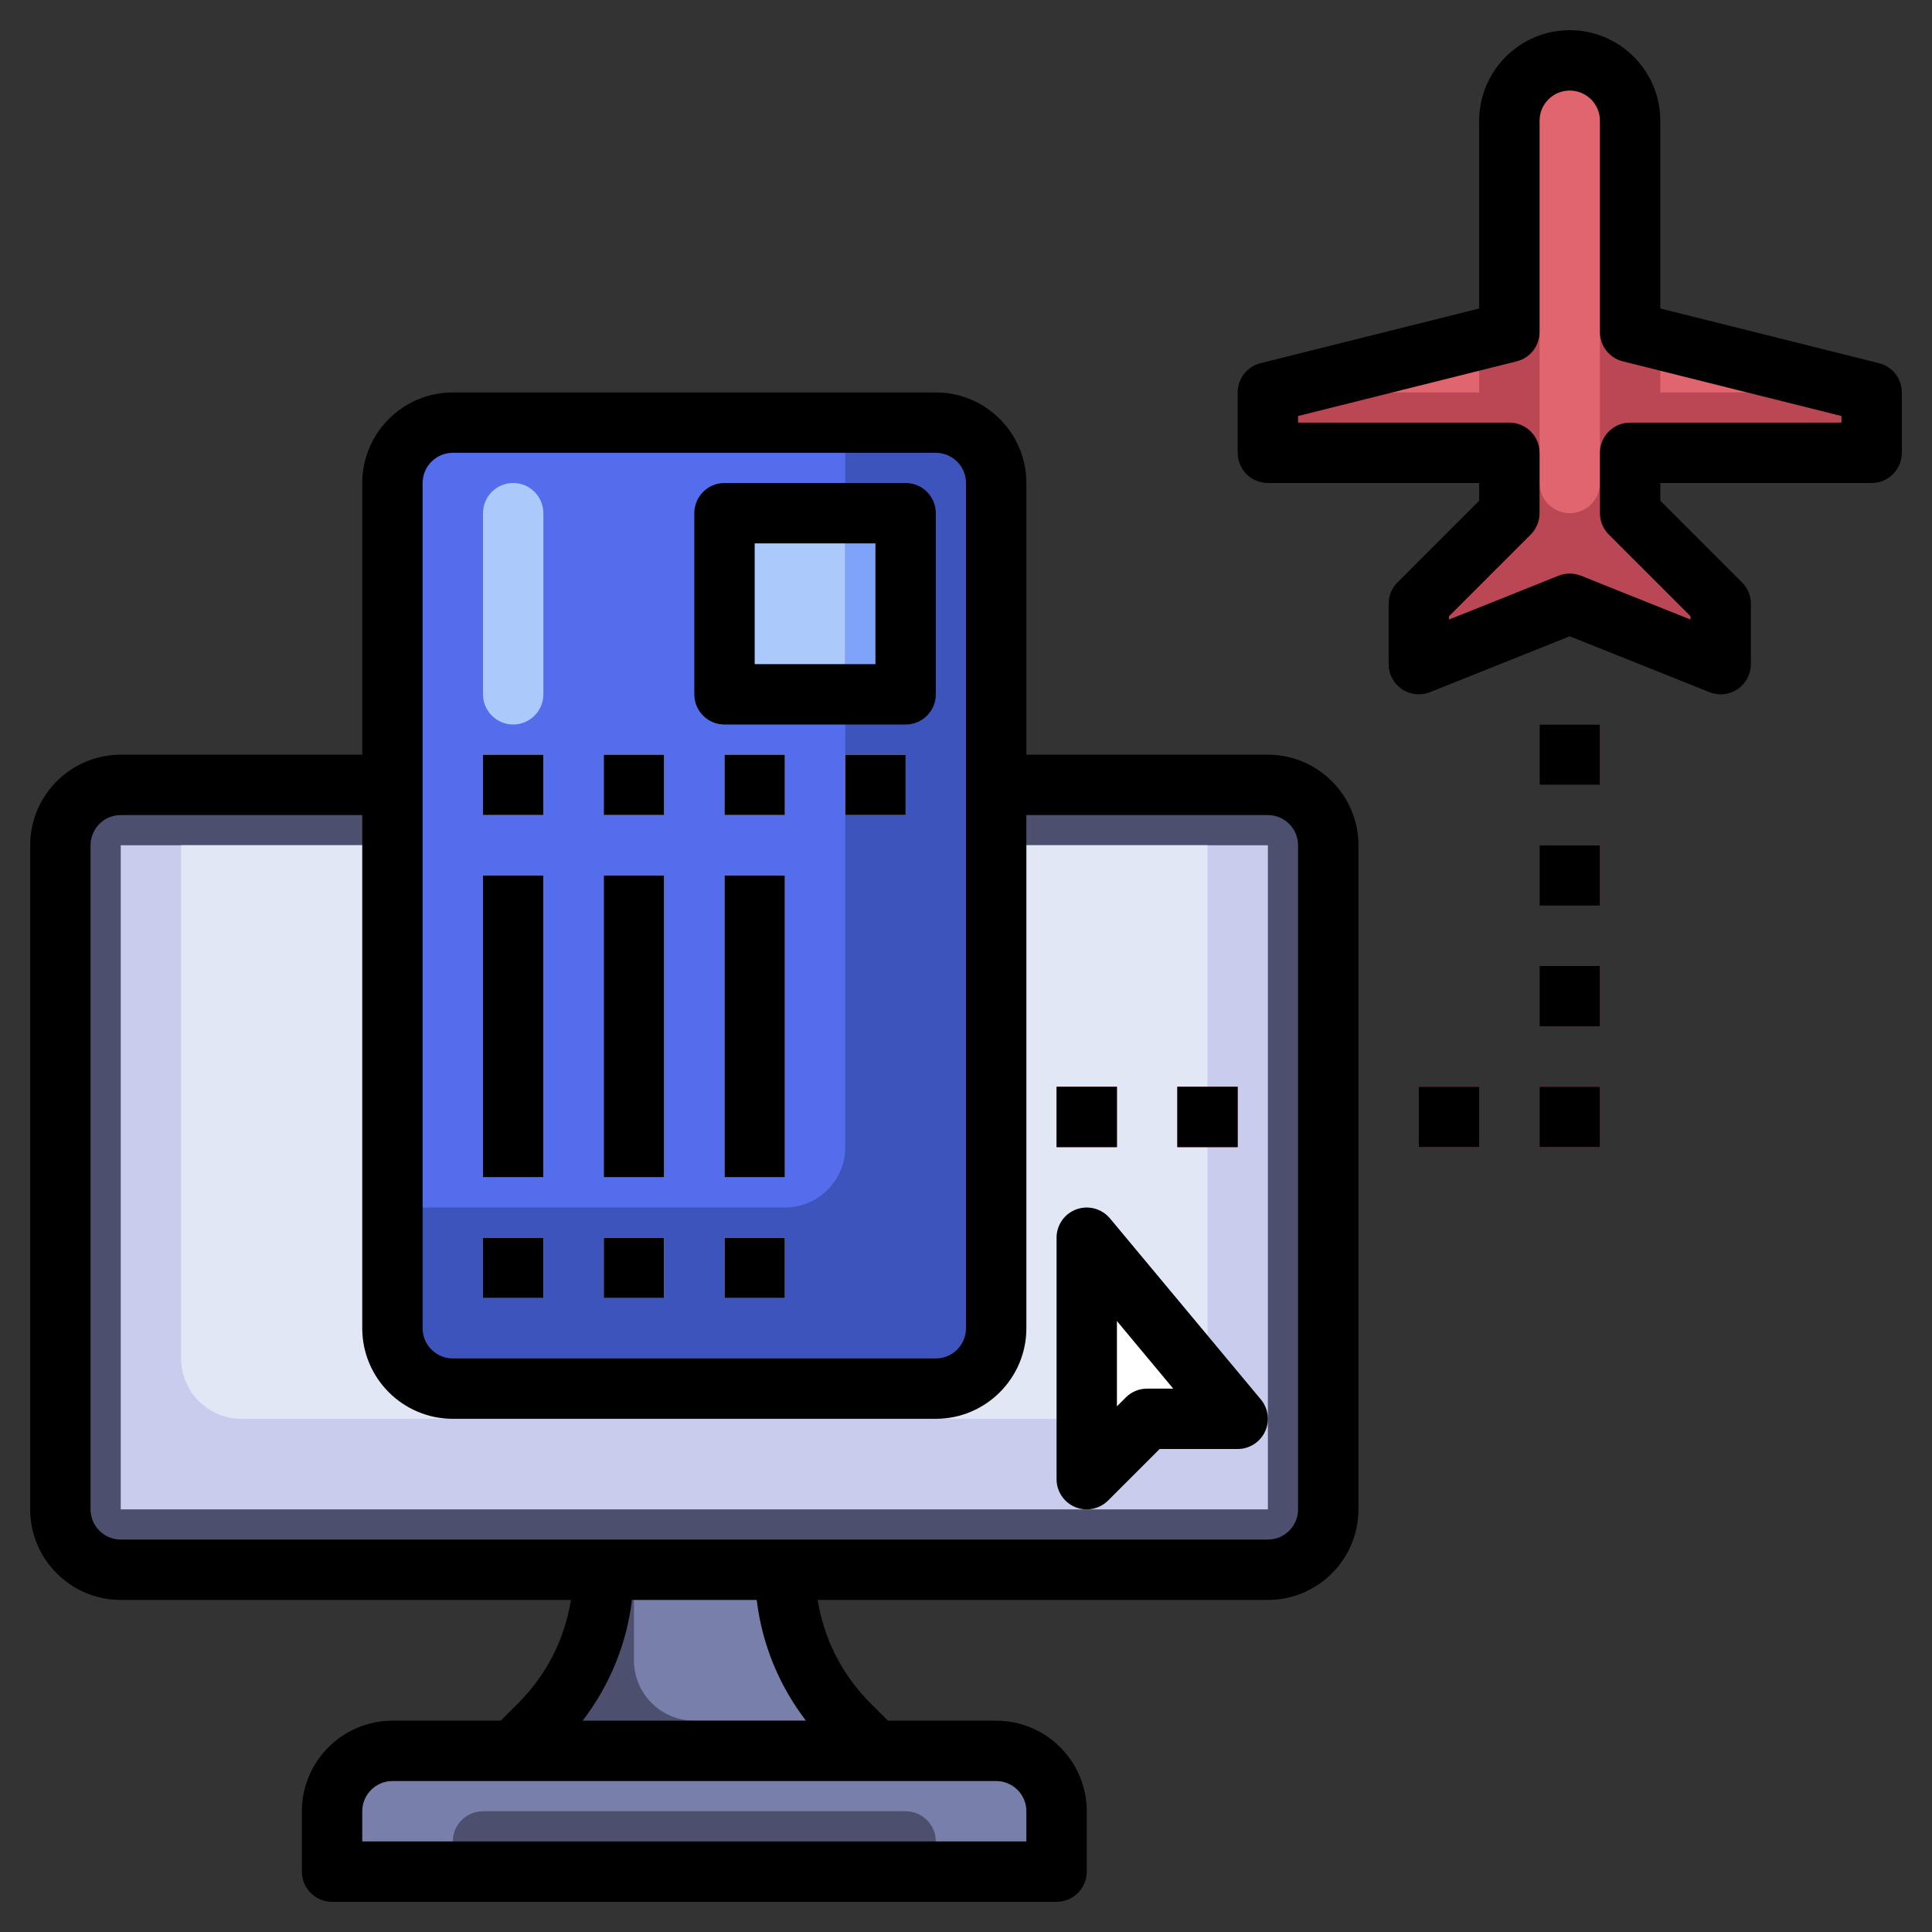 <svg id="Layer_3" enable-background="new 0 0 64 64" height="512" viewBox="0 0 64 64" width="512" xmlns="http://www.w3.org/2000/svg"><rect x="0" y="0" width="64" height="64" fill="#333333" stroke="none"/><g><path d="m33 26h9c1.105 0 2 .895 2 2v22c0 1.105-.895 2-2 2h-38c-1.105 0-2-.895-2-2v-22c0-1.105.895-2 2-2h9" fill="#4c506e"/><path d="m4 28h38v22h-38z" fill="#c8cded"/><path d="m6 28v17c0 1.105.895 2 2 2h30c1.105 0 2-.895 2-2v-17z" fill="#e2e7f6"/><path d="m31 46h-16c-1.105 0-2-.895-2-2v-28c0-1.105.895-2 2-2h16c1.105 0 2 .895 2 2v28c0 1.105-.895 2-2 2z" fill="#3d54bd"/><path d="m15 14c-1.105 0-2 .895-2 2v24h13c1.105 0 2-.895 2-2v-24z" fill="#546ded"/><path d="m17 24c-.552 0-1-.448-1-1v-6c0-.552.448-1 1-1 .552 0 1 .448 1 1v6c0 .552-.448 1-1 1z" fill="#acc9fb"/><path d="m24 17h4v6h-4z" fill="#acc9fb"/><path d="m28 17h2v6h-2z" fill="#7fa3f8"/><path d="m54 15h8v-2l-8-2v-7c0-1.105-.895-2-2-2-1.105 0-2 .895-2 2v7l-8 2v2h8v2l-3 3v2l5-2 5 2v-2l-3-3z" fill="#ba4753"/><path d="m29 58-.879-.879c-1.358-1.358-2.121-3.2-2.121-5.121h-6c0 1.921-.763 3.763-2.121 5.121l-.879.879" fill="#4c506e"/><g><path d="m16 25h2v2h-2z" fill="#fff"/></g><g><path d="m20 25h2v2h-2z" fill="#fff"/></g><g><path d="m24 25h2v2h-2z" fill="#fff"/></g><g><path d="m28 25h2v2h-2z" fill="#fff"/></g><g><path d="m16 41h2v2h-2z" fill="#fff"/></g><g><path d="m16 29h2v10h-2z" fill="#fff"/></g><g><path d="m20 41h2v2h-2z" fill="#fff"/></g><g><path d="m20 29h2v10h-2z" fill="#fff"/></g><g><path d="m24 41h2v2h-2z" fill="#fff"/></g><g><path d="m24 29h2v10h-2z" fill="#fff"/></g><path d="m36 49v-8l5 6h-3z" fill="#fff"/><g><path d="m51 24h2v2h-2z" fill="#ba4753"/></g><g><path d="m51 28h2v2h-2z" fill="#ba4753"/></g><g><path d="m51 32h2v2h-2z" fill="#ba4753"/></g><g><path d="m51 36h2v2h-2z" fill="#ba4753"/></g><g><path d="m47 36h2v2h-2z" fill="#ba4753"/></g><g><path d="m39 36h2v2h-2z" fill="#ba4753"/></g><g><path d="m35 36h2v2h-2z" fill="#ba4753"/></g><g fill="#e1656e"><path d="m53 16v-13.723c-.295-.171-.634-.277-1-.277s-.705.106-1 .277v13.723c0 .552.448 1 1 1s1-.448 1-1z"/><path d="m55 13h7l-7-1.75z"/><path d="m42 13h7v-1.75z"/><path d="m52 19-5 2.5v.5l5-2 5 2v-.5z"/></g><path d="m35 62h-24v-2c0-1.105.895-2 2-2h20c1.105 0 2 .895 2 2z" fill="#787faa"/><path d="m23 57h5.011c-1.286-1.346-2.011-3.134-2.011-5h-5v3c0 1.105.895 2 2 2z" fill="#787faa"/><path d="m31 62v-1c0-.552-.448-1-1-1h-14c-.552 0-1 .448-1 1v1z" fill="#4c506e"/><path d="m62.242 12.03-7.242-1.811v-6.219c0-1.654-1.346-3-3-3s-3 1.346-3 3v6.219l-7.242 1.811c-.446.111-.758.511-.758.97v2c0 .552.447 1 1 1h7v.586l-2.707 2.707c-.188.187-.293.442-.293.707v2c0 .332.165.642.439.828.275.187.625.222.932.101l4.629-1.852 4.629 1.852c.119.048.245.071.371.071.197 0 .393-.058.561-.172.274-.186.439-.496.439-.828v-2c0-.265-.105-.52-.293-.707l-2.707-2.707v-.586h7c.553 0 1-.448 1-1v-2c0-.459-.313-.859-.758-.97zm-1.242 1.97h-7c-.553 0-1 .448-1 1v2c0 .265.105.52.293.707l2.707 2.707v.109l-3.629-1.452c-.119-.047-.245-.071-.371-.071s-.252.024-.371.071l-3.629 1.452v-.109l2.707-2.707c.188-.187.293-.442.293-.707v-2c0-.552-.447-1-1-1h-7v-.219l7.242-1.811c.445-.111.758-.511.758-.97v-7c0-.551.448-1 1-1s1 .449 1 1v7c0 .459.312.859.758.97l7.242 1.811z"/><path d="m4 53h14.914c-.206 1.287-.803 2.475-1.742 3.414l-.586.586h-3.586c-1.654 0-3 1.346-3 3v2c0 .553.447 1 1 1h24c.553 0 1-.447 1-1v-2c0-1.654-1.346-3-3-3h-3.586l-.586-.586c-.939-.939-1.535-2.127-1.742-3.414h14.914c1.654 0 3-1.346 3-3v-22c0-1.654-1.346-3-3-3h-8v-9c0-1.654-1.346-3-3-3h-16c-1.654 0-3 1.346-3 3v9h-8c-1.654 0-3 1.346-3 3v22c0 1.654 1.346 3 3 3zm30 7v1h-22v-1c0-.552.448-1 1-1h20c.552 0 1 .448 1 1zm-7.301-3h-7.398c.895-1.167 1.457-2.538 1.633-4h4.133c.176 1.462.737 2.833 1.632 4zm-12.699-41c0-.551.448-1 1-1h16c.552 0 1 .449 1 1v28c0 .552-.448 1-1 1h-16c-.552 0-1-.448-1-1zm-11 12c0-.551.448-1 1-1h8v17c0 1.654 1.346 3 3 3h16c1.654 0 3-1.346 3-3v-17h8c.552 0 1 .449 1 1v22c0 .552-.448 1-1 1h-38c-.552 0-1-.448-1-1z"/><path d="m16 25h2v2h-2z"/><path d="m20 25h2v2h-2z"/><path d="m24 25h2v2h-2z"/><path d="m28 25h2v2h-2z"/><path d="m16 41h2v2h-2z"/><path d="m16 29h2v10h-2z"/><path d="m20 41h2v2h-2z"/><path d="m20 29h2v10h-2z"/><path d="m24 41h2v2h-2z"/><path d="m24 29h2v10h-2z"/><path d="m24 24h6c.553 0 1-.448 1-1v-6c0-.552-.447-1-1-1h-6c-.553 0-1 .448-1 1v6c0 .552.447 1 1 1zm1-6h4v4h-4z"/><path d="m35.617 49.924c.124.052.254.076.383.076.26 0 .516-.102.707-.293l1.707-1.707h2.586c.388 0 .741-.225.905-.576.165-.351.111-.766-.137-1.064l-5-6c-.271-.323-.715-.442-1.109-.3-.395.143-.659.519-.659.94v8c0 .404.243.77.617.924zm1.383-6.162 1.865 2.238h-.865c-.266 0-.52.105-.707.293l-.293.293z"/><path d="m51 24h2v2h-2z"/><path d="m51 28h2v2h-2z"/><path d="m51 32h2v2h-2z"/><path d="m51 36h2v2h-2z"/><path d="m47 36h2v2h-2z"/><path d="m39 36h2v2h-2z"/><path d="m35 36h2v2h-2z"/></g></svg>